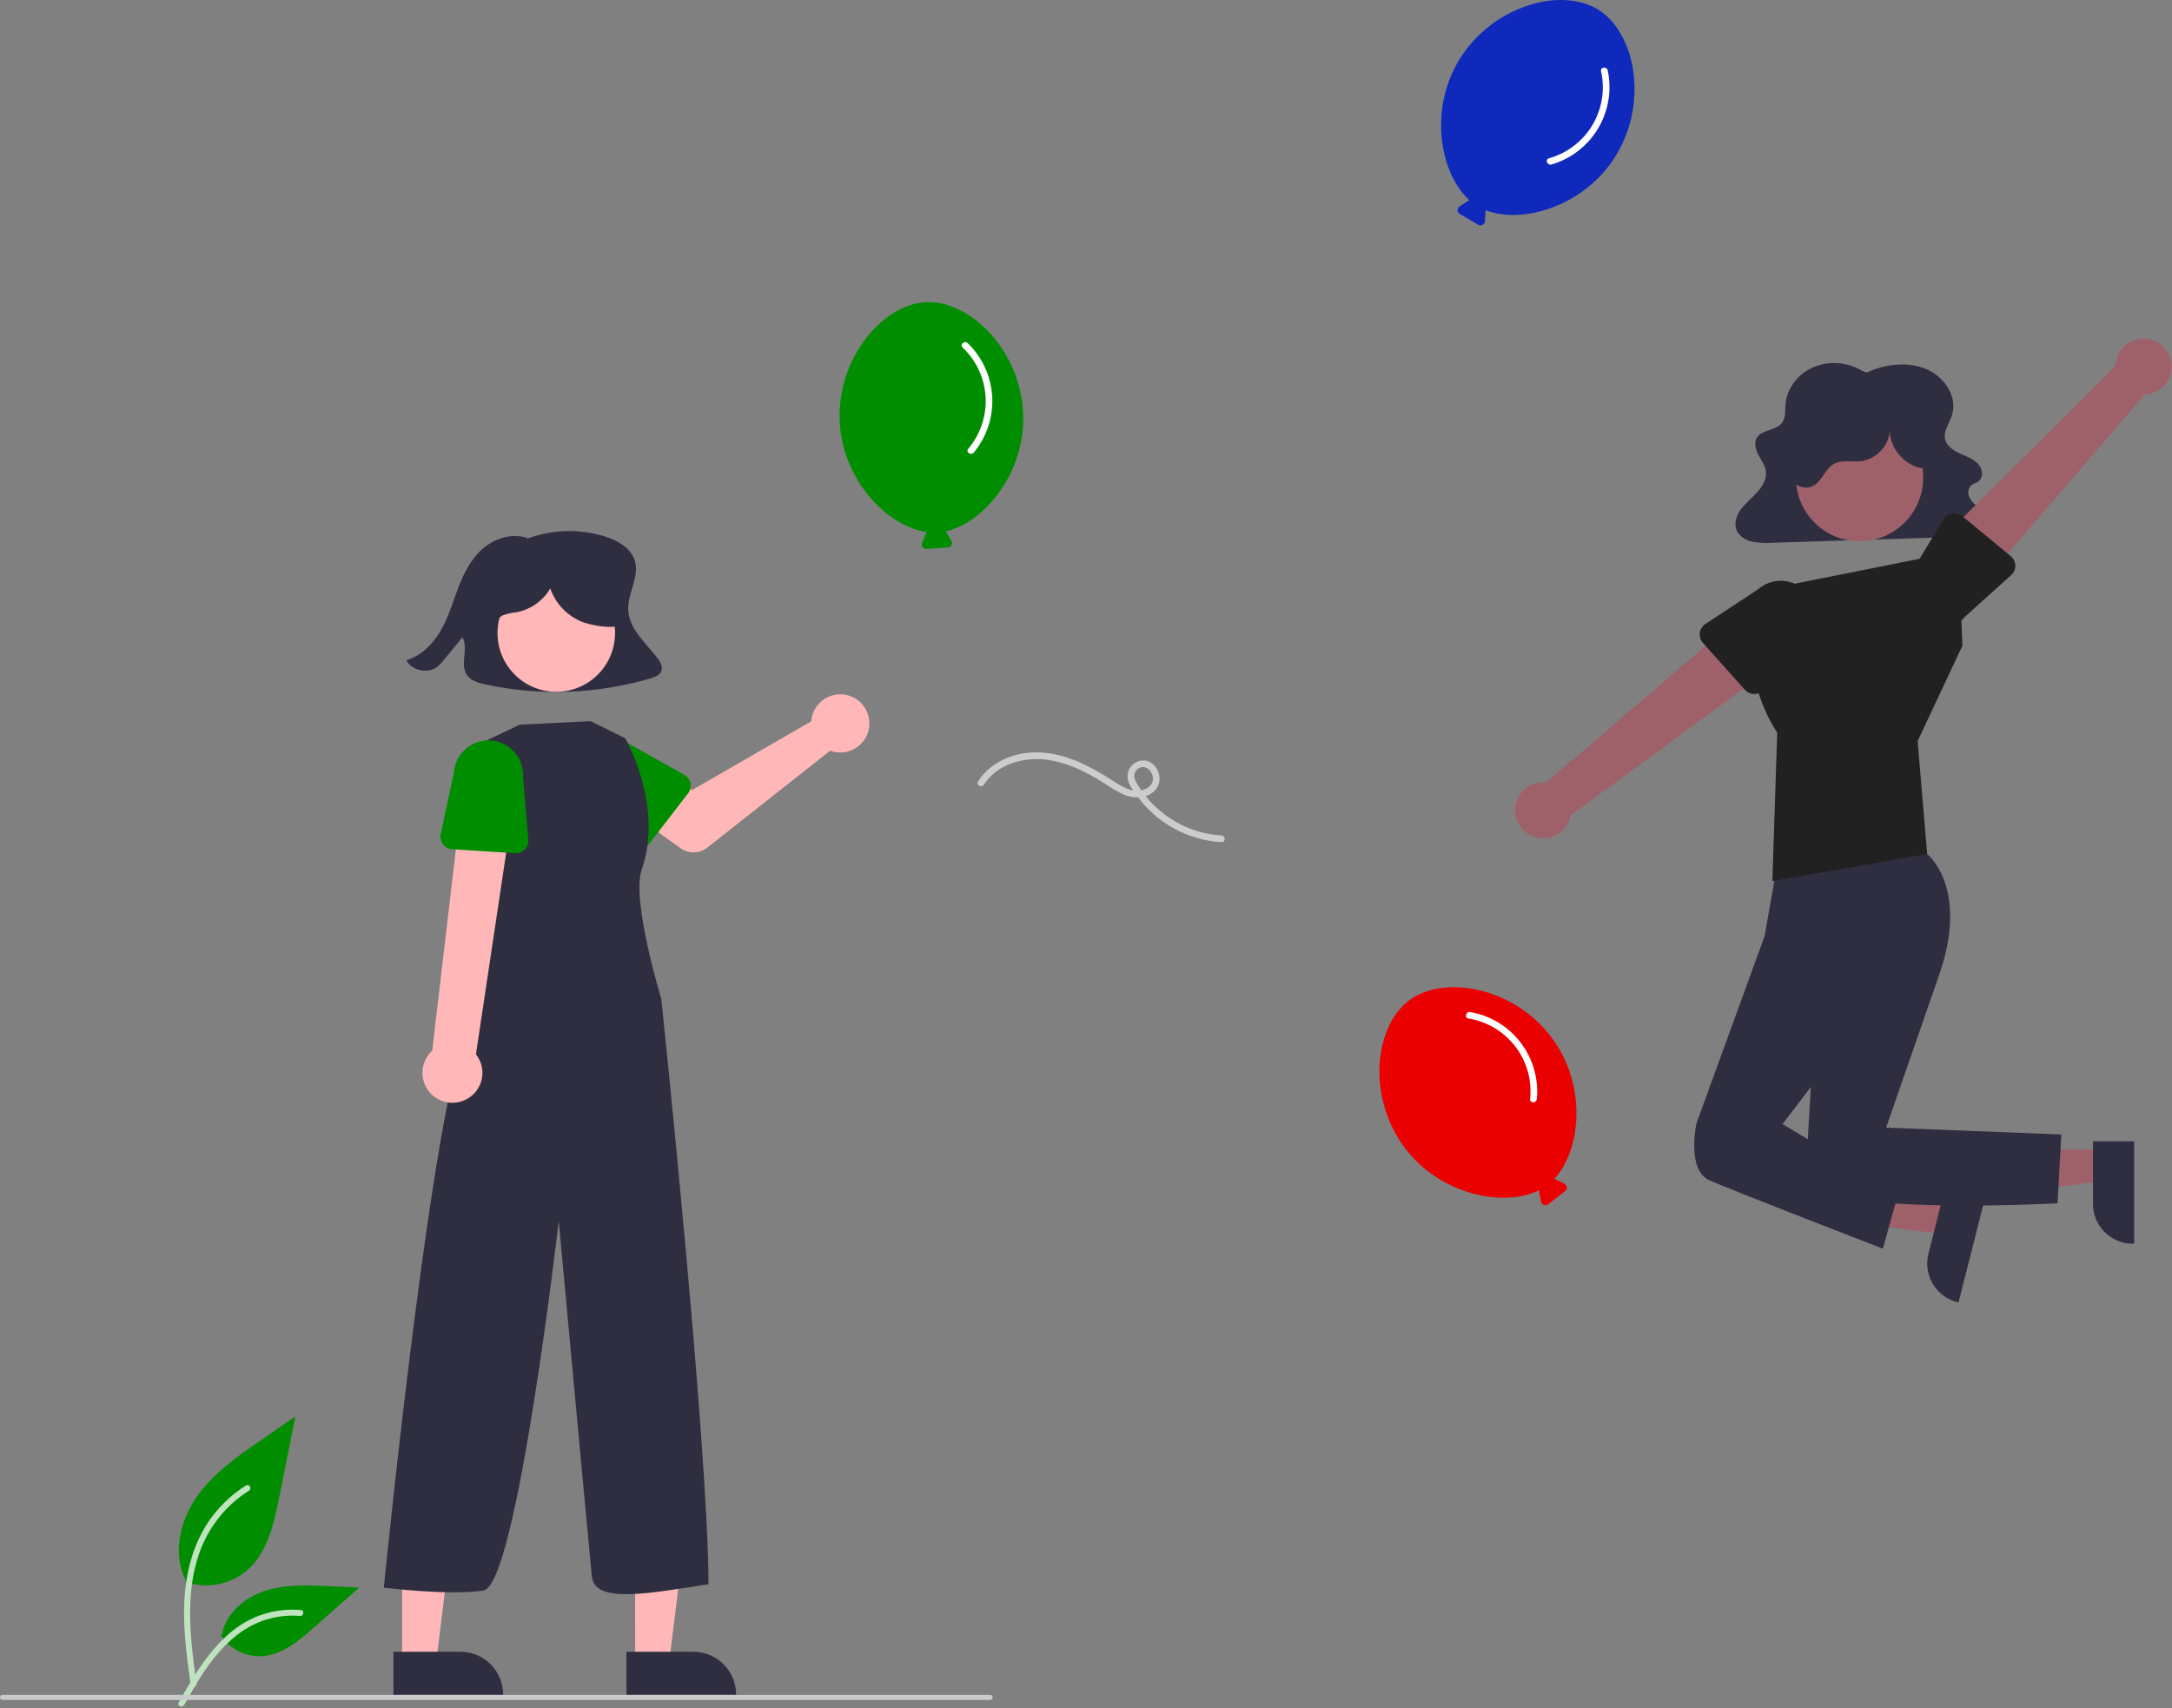 <svg width="838" height="659" viewBox="0 0 838 659" fill="none" xmlns="http://www.w3.org/2000/svg">
<rect x="0" y="0" width="838" height="659" fill="#808080" stroke="none"/>
<g clip-path="url(#clip0_3416_416)">
<path d="M253.615 253.877C249.131 248.067 242.795 242.692 242.393 235.523C242.025 228.947 246.928 222.419 244.861 216.128C243.271 211.292 238.025 208.373 232.9 206.828C223.087 203.911 212.586 204.316 203.027 207.978L203.546 207.612C197.711 205.534 190.892 207.679 186.301 211.653C181.71 215.627 178.982 221.135 176.866 226.655C174.748 232.175 173.108 237.896 170.167 243.071C167.225 248.246 162.721 252.952 156.779 254.741C158.769 258.709 164.987 260.07 168.634 257.336C169.566 256.579 170.403 255.713 171.129 254.757C173.561 251.799 175.994 248.841 178.426 245.884C180.929 250.335 177.19 256.479 180.267 260.6C181.853 262.725 184.75 263.533 187.441 264.111C208.473 268.599 230.291 267.79 250.933 261.756C252.592 261.268 254.422 260.594 255.11 259.093C255.905 257.359 254.794 255.405 253.615 253.877Z" fill="#2F2E41"/>
<path d="M313.251 276.549C313.119 277.127 313.034 277.714 312.994 278.305L267.025 304.824L255.851 298.392L243.939 313.986L262.613 327.296C264.122 328.371 265.939 328.928 267.791 328.883C269.643 328.838 271.43 328.193 272.885 327.045L320.287 289.649C322.427 290.441 324.756 290.563 326.966 289.998C329.177 289.434 331.163 288.21 332.66 286.489C334.158 284.769 335.096 282.633 335.35 280.366C335.604 278.099 335.162 275.808 334.083 273.799C333.003 271.789 331.338 270.156 329.307 269.116C327.277 268.076 324.978 267.679 322.716 267.978C320.455 268.277 318.338 269.257 316.647 270.788C314.956 272.319 313.771 274.329 313.251 276.549Z" fill="#FFB7B7"/>
<path d="M265.486 306.08L250.629 325.336C250.206 325.884 249.67 326.334 249.058 326.656C248.445 326.978 247.771 327.165 247.08 327.202C246.389 327.24 245.698 327.129 245.054 326.875C244.41 326.622 243.828 326.233 243.348 325.735L226.529 308.269C223.737 306.09 221.924 302.894 221.486 299.38C221.048 295.866 222.021 292.322 224.192 289.525C226.364 286.728 229.555 284.906 233.068 284.459C236.581 284.012 240.127 284.976 242.93 287.14L264.025 298.936C264.629 299.274 265.153 299.738 265.561 300.297C265.97 300.855 266.253 301.496 266.392 302.173C266.53 302.851 266.521 303.551 266.365 304.225C266.209 304.9 265.909 305.532 265.486 306.08Z" fill="#008E00"/>
<path d="M245.04 641.589L258.159 641.588L264.4 590.984L245.037 590.985L245.04 641.589Z" fill="#FFB7B7"/>
<path d="M241.693 637.306L267.53 637.305H267.531C271.898 637.305 276.086 639.04 279.174 642.127C282.262 645.215 283.997 649.403 283.997 653.77V654.305L241.694 654.306L241.693 637.306Z" fill="#2F2E41"/>
<path d="M155.149 641.589L168.269 641.588L174.51 590.984L155.147 590.985L155.149 641.589Z" fill="#FFB7B7"/>
<path d="M151.803 637.306L177.64 637.305H177.641C182.008 637.305 186.195 639.04 189.283 642.128C192.371 645.215 194.106 649.403 194.106 653.77V654.305L151.803 654.306L151.803 637.306Z" fill="#2F2E41"/>
<path d="M237.162 246.723C238.528 234.275 229.545 223.077 217.098 221.711C204.65 220.344 193.452 229.327 192.085 241.775C190.719 254.222 199.702 265.421 212.15 266.787C224.597 268.153 235.795 259.17 237.162 246.723Z" fill="#FFB7B7"/>
<path d="M227.889 278.239L241.247 284.857C241.247 284.857 256.171 310.793 247.61 335.406C243.454 347.356 255.158 385.448 255.158 385.448C255.158 385.448 273.293 557.991 273.35 611.244C250.821 614.708 229.418 618.988 228.348 608.287C227.278 597.586 215.564 471.058 215.564 471.058C215.564 471.058 199.455 611.498 186.613 613.638C173.772 615.778 148.089 612.568 148.089 612.568C148.089 612.568 168.478 406.851 182.39 394.009L184.53 383.308L184.473 287.25L200.501 279.602L227.889 278.239Z" fill="#2F2E41"/>
<path d="M180.105 424.065C181.583 423.265 182.868 422.151 183.869 420.801C184.87 419.451 185.563 417.898 185.898 416.251C186.234 414.604 186.205 412.904 185.812 411.27C185.42 409.636 184.674 408.108 183.627 406.793L199.162 303.246L178.866 302.271L166.756 405.39C164.664 407.295 163.344 409.902 163.045 412.715C162.746 415.529 163.49 418.355 165.136 420.657C166.781 422.959 169.214 424.577 171.973 425.205C174.732 425.834 177.625 425.428 180.105 424.065Z" fill="#FFB7B7"/>
<path d="M198.721 329.191L174.448 327.658C173.757 327.615 173.084 327.423 172.474 327.096C171.864 326.769 171.332 326.314 170.914 325.762C170.496 325.211 170.202 324.576 170.051 323.901C169.9 323.225 169.897 322.525 170.041 321.848L175.099 298.134C175.342 294.602 176.975 291.309 179.642 288.98C182.308 286.65 185.79 285.472 189.323 285.706C192.856 285.939 196.153 287.564 198.49 290.225C200.826 292.885 202.013 296.364 201.788 299.898L203.823 323.981C203.881 324.671 203.789 325.365 203.555 326.016C203.321 326.667 202.949 327.26 202.464 327.754C201.98 328.249 201.395 328.633 200.749 328.881C200.103 329.129 199.411 329.235 198.721 329.191Z" fill="#008E00"/>
<path d="M238.387 229.51C237.503 225.502 234.633 222.181 231.327 219.749C225.877 215.74 219.194 213.77 212.441 214.18C205.688 214.591 199.292 217.357 194.368 221.997C191.617 224.427 189.634 227.606 188.66 231.146C188.196 232.915 188.171 234.77 188.588 236.551C189.005 238.332 189.851 239.984 191.052 241.363L191.505 241.647C191.094 239.905 192.448 238.164 194.064 237.395C195.746 236.778 197.501 236.385 199.285 236.225C201.984 235.715 204.542 234.631 206.786 233.048C209.031 231.464 210.909 229.417 212.294 227.045C213.32 229.964 214.96 232.63 217.103 234.863C219.245 237.096 221.841 238.844 224.715 239.99C227.712 241.162 235.943 242.773 238.796 241.285C242.435 239.388 239.27 233.518 238.387 229.51Z" fill="#2F2E41"/>
<path d="M71.555 610.33C75.478 611.709 79.69 612.054 83.785 611.333C87.881 610.612 91.721 608.848 94.937 606.211C103.127 599.337 105.695 588.015 107.784 577.529L113.964 546.513L101.026 555.421C91.721 561.827 82.208 568.44 75.766 577.719C69.324 586.998 66.514 599.666 71.688 609.707" fill="#008E00"/>
<path d="M73.552 650.04C71.923 638.177 70.248 626.159 71.393 614.169C72.408 603.519 75.657 593.12 82.271 584.589C85.782 580.071 90.055 576.199 94.896 573.149C96.158 572.352 97.32 574.352 96.063 575.146C87.686 580.44 81.207 588.257 77.559 597.471C73.53 607.717 72.883 618.887 73.577 629.772C73.997 636.354 74.888 642.893 75.783 649.424C75.854 649.72 75.81 650.031 75.66 650.295C75.51 650.559 75.265 650.756 74.975 650.847C74.679 650.926 74.364 650.886 74.098 650.735C73.832 650.584 73.636 650.334 73.553 650.039L73.552 650.04Z" fill="#BFE3BF"/>
<path d="M85.272 631.004C86.955 633.562 89.267 635.643 91.988 637.048C94.708 638.452 97.744 639.132 100.804 639.023C108.668 638.649 115.222 633.163 121.121 627.952L138.573 612.544L127.023 611.991C118.717 611.593 110.196 611.22 102.285 613.784C94.374 616.348 87.077 622.51 85.631 630.7" fill="#008E00"/>
<path d="M68.949 656.86C76.789 642.989 85.881 627.572 102.13 622.645C106.647 621.28 111.384 620.79 116.085 621.204C117.567 621.332 117.197 623.616 115.718 623.488C107.838 622.834 99.973 624.915 93.447 629.381C87.167 633.655 82.277 639.598 78.139 645.9C75.604 649.76 73.333 653.784 71.062 657.803C70.337 659.087 68.215 658.16 68.949 656.86Z" fill="#BFE3BF"/>
<path d="M598.711 400.413C583.999 380.726 557.074 375.974 543.695 385.972C530.315 395.97 527.242 423.138 541.953 442.825C555.57 461.048 580.241 466.018 593.829 459.191C593.785 459.404 593.783 459.623 593.821 459.838L594.587 463.625C594.646 463.914 594.777 464.183 594.969 464.407C595.16 464.63 595.406 464.801 595.682 464.903C595.959 465.006 596.256 465.035 596.547 464.99C596.838 464.945 597.113 464.826 597.345 464.644L603.833 459.576C604.065 459.395 604.247 459.157 604.361 458.886C604.476 458.614 604.519 458.318 604.487 458.025C604.454 457.732 604.348 457.453 604.177 457.213C604.006 456.972 603.777 456.78 603.511 456.653L600.021 454.994C599.899 454.939 599.77 454.898 599.637 454.873C610.112 443.8 612.357 418.675 598.711 400.413Z" fill="#EA0000"/>
<path d="M566.531 392.98C573.728 394.123 580.21 397.985 584.641 403.769C589.072 409.554 591.114 416.818 590.343 424.064C590.185 425.724 592.779 425.713 592.936 424.064C593.677 416.254 591.439 408.453 586.67 402.224C581.901 395.996 574.953 391.801 567.22 390.48C565.589 390.203 564.887 392.7 566.531 392.98Z" fill="white"/>
<path d="M623.407 60.105C636.269 39.163 630.739 12.386 616.507 3.646C602.274 -5.095 575.892 2.083 563.03 23.025C551.125 42.41 555.619 67.172 566.982 77.278C566.768 77.316 566.563 77.394 566.378 77.51L563.141 79.62C562.895 79.781 562.693 80.002 562.556 80.263C562.419 80.524 562.35 80.815 562.358 81.11C562.365 81.404 562.447 81.692 562.597 81.946C562.746 82.2 562.958 82.411 563.213 82.559L570.319 86.716C570.573 86.865 570.861 86.946 571.156 86.953C571.45 86.959 571.741 86.889 572.001 86.751C572.262 86.613 572.482 86.411 572.642 86.164C572.802 85.916 572.896 85.632 572.916 85.338L573.169 81.482C573.175 81.348 573.165 81.213 573.14 81.081C587.298 86.725 611.476 79.532 623.407 60.105Z" fill="#0F29BD"/>
<path d="M617.712 27.456C619.307 34.565 618.112 42.016 614.374 48.27C610.635 54.525 604.638 59.105 597.62 61.065C596.019 61.531 596.987 63.937 598.577 63.474C606.109 61.279 612.532 56.318 616.559 49.585C620.585 42.853 621.918 34.847 620.289 27.173C619.944 25.554 617.364 25.825 617.712 27.456Z" fill="white"/>
<path d="M394.756 159.471C393.681 134.918 374.102 115.834 357.416 116.565C340.729 117.296 322.895 138.019 323.97 162.572C324.966 185.299 342.558 203.295 357.632 205.302C357.476 205.454 357.35 205.634 357.261 205.833L355.762 209.394C355.648 209.666 355.605 209.962 355.637 210.255C355.67 210.547 355.776 210.827 355.947 211.067C356.118 211.307 356.348 211.499 356.614 211.626C356.88 211.752 357.174 211.808 357.468 211.789L365.683 211.252C365.977 211.233 366.261 211.139 366.508 210.979C366.756 210.819 366.958 210.599 367.096 210.339C367.234 210.079 367.304 209.787 367.298 209.493C367.292 209.198 367.211 208.91 367.062 208.656L365.112 205.32C365.042 205.205 364.958 205.099 364.863 205.004C379.753 201.749 395.754 182.248 394.756 159.471Z" fill="#008E00"/>
<path d="M371.373 134.064C376.677 139.06 379.86 145.901 380.266 153.176C380.672 160.452 378.269 167.605 373.553 173.16C372.488 174.443 374.638 175.894 375.696 174.619C380.706 168.582 383.248 160.875 382.812 153.042C382.377 145.209 378.997 137.83 373.349 132.386C372.157 131.238 370.171 132.907 371.373 134.064Z" fill="white"/>
<path d="M471.267 322.353C464.835 321.948 458.59 320.024 453.045 316.74C447.5 313.455 442.813 308.903 439.367 303.457C438.401 301.914 437.14 300.217 437.809 298.317C438.042 297.588 438.515 296.96 439.151 296.535C439.787 296.11 440.548 295.914 441.311 295.978C443.282 296.218 444.554 298.146 444.797 299.993C445.072 302.089 443.594 303.735 441.768 304.513C437.307 306.416 432.806 303.476 429.173 301.129C420.893 295.781 411.786 290.944 401.753 290.335C392.47 289.771 382.516 293.411 377.353 301.461C376.45 302.869 378.692 304.17 379.591 302.769C384.712 294.786 395.063 291.918 404.064 293.152C409.428 293.999 414.607 295.757 419.377 298.351C421.851 299.635 424.251 301.058 426.601 302.554C428.838 304.115 431.21 305.475 433.687 306.616C437.818 308.313 443.288 308.181 446.174 304.273C448.866 300.628 446.786 294.559 442.282 293.534C441.295 293.339 440.274 293.393 439.312 293.689C438.35 293.986 437.476 294.517 436.77 295.235C436.063 295.952 435.546 296.834 435.264 297.8C434.982 298.767 434.944 299.788 435.154 300.773C435.604 302.92 437.22 305.02 438.471 306.775C442.231 312.064 447.129 316.442 452.805 319.586C458.48 322.731 464.789 324.562 471.267 324.945C472.934 325.028 472.93 322.435 471.267 322.353Z" fill="#CCCCCC"/>
<path d="M720.216 143.755C727.313 140.454 736.027 139.372 743.248 142.44C750.47 145.507 755.393 153.371 753.058 160.33C751.999 163.486 749.588 166.589 750.527 169.775C751.25 172.228 753.773 173.848 756.25 174.999C758.727 176.151 761.437 177.119 763.228 179.061C765.02 181.003 765.393 184.346 763.155 185.852C762.418 186.348 761.497 186.583 760.782 187.106C760.172 187.601 759.733 188.274 759.524 189.031C759.315 189.788 759.348 190.591 759.617 191.329C760.213 192.812 761.198 194.108 762.468 195.079C765.009 197.27 768.366 199.778 767.577 202.888C767.285 203.719 766.796 204.467 766.152 205.069C765.509 205.671 764.729 206.109 763.88 206.346C762.117 206.854 760.288 207.096 758.453 207.062L683.487 209.424C681.013 209.61 678.524 209.471 676.086 209.01C674.9 208.794 673.772 208.336 672.772 207.664C671.772 206.992 670.921 206.121 670.273 205.105C668.837 202.448 669.78 199.175 671.552 196.693C673.325 194.212 675.834 192.255 677.908 189.976C679.981 187.698 681.677 184.854 681.312 181.909C681.019 179.551 679.465 177.514 678.348 175.372C677.232 173.23 676.584 170.554 678.03 168.583C680.066 165.807 684.957 166.058 687.273 163.47C689.02 161.518 688.683 158.707 688.856 156.189C689.274 150.133 693.468 144.413 699.437 141.757C702.472 140.454 705.774 139.891 709.069 140.116C712.365 140.34 715.559 141.345 718.39 143.047L720.216 143.755Z" fill="#2F2E41"/>
<path d="M811.513 443.477V455.737L764.225 461.57L764.226 443.475L811.513 443.477Z" fill="#9E616A"/>
<path d="M823.397 440.351L823.396 479.882H822.896C818.815 479.881 814.902 478.26 812.016 475.375C809.131 472.489 807.51 468.576 807.51 464.495V464.494L807.511 440.35L823.397 440.351Z" fill="#2F2E41"/>
<path d="M753.056 464.332L750.046 476.216L702.773 470.262L707.216 452.722L753.056 464.332Z" fill="#9E616A"/>
<path d="M765.344 464.218L755.639 502.539L755.154 502.417C751.198 501.415 747.803 498.882 745.714 495.377C743.625 491.871 743.014 487.68 744.016 483.724L749.943 460.318L765.344 464.218Z" fill="#2F2E41"/>
<path d="M740.982 326.846L743.535 329.506C743.535 329.506 760.197 342.571 747.87 376.986L727.705 435.076L795.293 437.712L793.845 464.256C793.845 464.256 695.828 469.708 696.685 453.555C697.542 437.401 701.159 377.59 701.159 377.59L680.795 361.236L685.705 333.576L740.982 326.846Z" fill="#2F2E41"/>
<path d="M688.627 353.208L680.797 361.236L654.544 433.401C654.544 433.401 650.544 451.401 659.544 455.401C668.544 459.401 726.454 481.776 726.454 481.776L732.367 460.494L687.747 433.712L708.544 406.401L711.674 363.356L688.627 353.208Z" fill="#2F2E41"/>
<path d="M689.043 225.901L755.678 212.577L757.126 249.136L739.865 285.926L743.535 329.506L683.815 339.94L685.685 282.636C685.685 282.636 669.647 260.011 679.095 237.206L689.043 225.901Z" fill="#212121"/>
<path d="M837.629 139.176C837.963 140.71 837.957 142.299 837.61 143.831C837.263 145.363 836.585 146.8 835.623 148.041C834.661 149.283 833.438 150.298 832.041 151.015C830.644 151.733 829.107 152.136 827.537 152.195L763.638 226.292L748.781 208.262L816.264 141.097C816.339 138.453 817.382 135.93 819.193 134.004C821.005 132.078 823.46 130.883 826.094 130.646C828.727 130.41 831.356 131.147 833.482 132.719C835.608 134.291 837.084 136.588 837.629 139.176Z" fill="#9E616A"/>
<path d="M777.55 218.207C777.566 218.899 777.431 219.586 777.156 220.222C776.882 220.857 776.473 221.426 775.959 221.889L757.991 238.063C755.735 240.793 752.489 242.517 748.965 242.858C745.44 243.199 741.924 242.128 739.188 239.88C736.451 237.633 734.718 234.392 734.367 230.868C734.016 227.344 735.076 223.825 737.316 221.082L749.858 200.323C750.216 199.73 750.697 199.222 751.269 198.832C751.842 198.443 752.491 198.181 753.173 198.065C753.856 197.949 754.555 197.982 755.224 198.16C755.893 198.339 756.515 198.66 757.049 199.101L775.803 214.596C776.337 215.037 776.769 215.588 777.071 216.211C777.373 216.834 777.536 217.515 777.55 218.207Z" fill="#212121"/>
<path d="M584.559 313.309C584.459 311.742 584.704 310.172 585.277 308.709C585.849 307.247 586.735 305.928 587.873 304.845C589.01 303.762 590.372 302.942 591.86 302.442C593.349 301.942 594.93 301.775 596.49 301.952L670.785 238.281L682.767 258.336L605.97 314.616C605.499 317.218 604.09 319.556 602.01 321.189C599.93 322.821 597.323 323.634 594.684 323.473C592.045 323.312 589.556 322.188 587.69 320.315C585.824 318.442 584.71 315.949 584.559 313.309Z" fill="#9E616A"/>
<path d="M655.816 244.187C655.905 243.501 656.141 242.842 656.508 242.255C656.875 241.668 657.364 241.167 657.942 240.786L678.134 227.491C680.773 225.13 684.241 223.912 687.777 224.104C691.313 224.296 694.629 225.882 696.998 228.515C699.366 231.148 700.594 234.612 700.412 238.149C700.23 241.686 698.653 245.006 696.026 247.382L680.511 266.024C680.069 266.556 679.516 266.987 678.892 267.286C678.268 267.585 677.587 267.747 676.895 267.759C676.203 267.771 675.516 267.634 674.882 267.357C674.247 267.08 673.68 266.67 673.219 266.154L657.002 248.019C656.54 247.504 656.195 246.894 655.99 246.233C655.786 245.572 655.726 244.874 655.816 244.187Z" fill="#212121"/>
<path d="M717.444 208.843C731.009 208.843 742.005 197.846 742.005 184.282C742.005 170.717 731.009 159.721 717.444 159.721C703.879 159.721 692.883 170.717 692.883 184.282C692.883 197.846 703.879 208.843 717.444 208.843Z" fill="#9E616A"/>
<path d="M742.57 180.79C734.814 180.167 728.374 172.419 729.18 164.679C729.271 167.869 728.186 170.981 726.132 173.424C724.078 175.866 721.198 177.468 718.039 177.925C714.481 178.317 710.581 177.241 707.484 179.035C704.054 181.023 702.956 185.851 699.383 187.568C695.93 189.227 691.545 186.965 689.839 183.535C688.134 180.105 688.552 175.985 689.683 172.325C691.295 167.106 694.23 162.392 698.204 158.643C702.177 154.895 707.053 152.238 712.357 150.932C717.661 149.626 723.213 149.714 728.473 151.19C733.733 152.665 738.521 155.476 742.372 159.35C745.634 162.63 748.223 166.811 748.643 171.418C749.063 176.025 746.926 181.023 742.789 183.093L742.57 180.79Z" fill="#2F2E41"/>
<path d="M382 655.901H1C0.735 655.901 0.48 655.796 0.293 655.609C0.105 655.421 0 655.167 0 654.901C0 654.636 0.105 654.382 0.293 654.194C0.48 654.007 0.735 653.901 1 653.901H382C382.265 653.901 382.52 654.007 382.707 654.194C382.895 654.382 383 654.636 383 654.901C383 655.167 382.895 655.421 382.707 655.609C382.52 655.796 382.265 655.901 382 655.901Z" fill="#CACACA"/>
</g>
<defs>
<clipPath id="clip0_3416_416">
<rect width="837.865" height="658.418" fill="white"/>
</clipPath>
</defs>
</svg>
